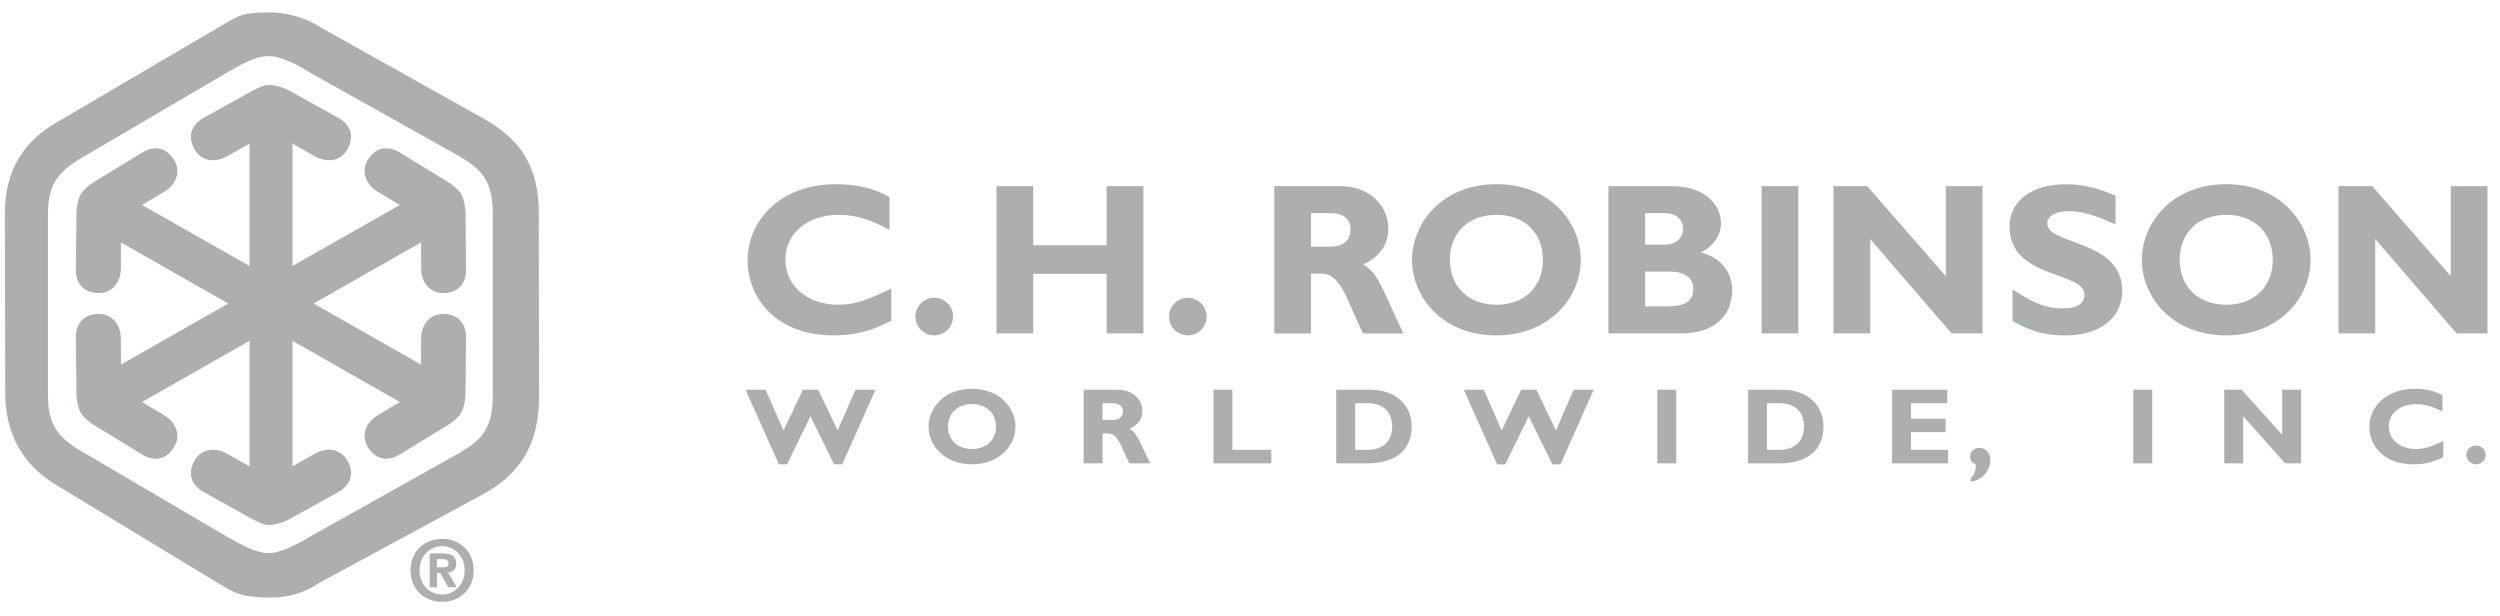 <svg width="146" height="36" viewBox="0 0 146 36" fill="none" xmlns="http://www.w3.org/2000/svg">
<path d="M31.484 23.283C31.446 25.993 30.353 27.718 28.16 28.891L18.582 34.075C18.582 34.075 17.492 34.927 15.719 34.901C13.979 34.875 13.69 34.606 12.627 33.99L3.305 28.333C1.38 27.201 0.267 25.345 0.304 22.836L0.283 12.438C0.283 9.928 1.42 8.221 3.361 7.117L12.764 1.596C13.834 0.993 13.977 0.724 15.717 0.724C17.49 0.724 18.717 1.594 18.717 1.594L28.221 6.915C30.396 8.119 31.465 9.726 31.465 12.436L31.484 23.283ZM2.801 23.115C2.801 25.205 3.749 25.791 5.364 26.709L13.197 31.309C14.09 31.811 14.92 32.302 15.717 32.302C16.594 32.302 18.159 31.309 18.159 31.309L26.074 26.877C27.885 25.874 28.777 25.373 28.777 23.115V12.466C28.777 10.207 27.885 9.706 26.074 8.703L18.159 4.272C18.159 4.272 16.677 3.279 15.717 3.279C14.854 3.279 14.09 3.769 13.197 4.272L5.364 8.871C3.747 9.791 2.801 10.375 2.801 12.466V23.115ZM24.589 14.157L24.592 15.656C24.589 16.465 25.082 17.134 25.919 17.115C26.698 17.096 27.221 16.628 27.219 15.743L27.188 12.432C27.178 12.043 27.079 11.594 26.933 11.339C26.79 11.084 26.436 10.8 26.166 10.629L23.341 8.902C22.582 8.447 21.911 8.655 21.497 9.313C21.052 10.02 21.372 10.788 22.067 11.2L23.351 11.972L17.081 15.529V8.388L18.386 9.124C19.088 9.525 19.915 9.426 20.31 8.689C20.677 8.003 20.526 7.317 19.757 6.882L16.863 5.275C16.52 5.091 16.012 4.956 15.719 4.956C15.426 4.956 15.073 5.124 14.788 5.275L11.894 6.882C11.123 7.317 10.972 8.003 11.341 8.689C11.736 9.426 12.561 9.525 13.265 9.124L14.57 8.388V15.531L8.298 11.973L9.582 11.202C10.277 10.79 10.6 10.022 10.152 9.315C9.738 8.656 9.066 8.448 8.309 8.904L5.484 10.63C5.213 10.803 4.86 11.086 4.716 11.341C4.572 11.595 4.47 12.044 4.463 12.434L4.43 15.744C4.43 16.628 4.952 17.098 5.73 17.117C6.565 17.136 7.061 16.467 7.059 15.658L7.063 14.159L13.333 17.725L7.063 21.292L7.059 19.793C7.061 18.983 6.567 18.314 5.73 18.334C4.952 18.351 4.43 18.82 4.43 19.706L4.463 23.016C4.472 23.406 4.572 23.855 4.716 24.11C4.86 24.364 5.213 24.649 5.484 24.82L8.309 26.546C9.068 27.002 9.738 26.794 10.152 26.136C10.6 25.428 10.277 24.661 9.582 24.248L8.298 23.477L14.57 19.904V27.233L13.265 26.496C12.561 26.094 11.735 26.195 11.341 26.931C10.972 27.617 11.123 28.303 11.893 28.737L14.787 30.343C15.071 30.494 15.424 30.662 15.717 30.662C16.01 30.662 16.518 30.529 16.861 30.343L19.755 28.737C20.525 28.302 20.675 27.617 20.308 26.931C19.911 26.195 19.086 26.094 18.384 26.496L17.079 27.233V19.904L23.349 23.477L22.065 24.248C21.37 24.661 21.05 25.428 21.495 26.136C21.909 26.794 22.582 27.002 23.339 26.546L26.164 24.82C26.434 24.647 26.788 24.364 26.932 24.11C27.077 23.855 27.178 23.404 27.186 23.016L27.218 19.706C27.219 18.822 26.696 18.352 25.918 18.334C25.082 18.314 24.587 18.983 24.59 19.793L24.587 21.292L18.315 17.725L24.589 14.157ZM25.517 34.296H25.095V32.317H25.833C26.344 32.317 26.646 32.463 26.646 32.915C26.646 33.281 26.433 33.413 26.169 33.431L26.675 34.298H26.174L25.717 33.466H25.519L25.517 34.296ZM25.89 33.13C26.079 33.13 26.192 33.09 26.192 32.872C26.192 32.667 25.971 32.653 25.812 32.653H25.516V33.13H25.89ZM25.823 35.147C24.845 35.147 23.975 34.47 23.975 33.309C23.975 32.147 24.845 31.47 25.823 31.47C26.795 31.47 27.663 32.146 27.663 33.309C27.663 34.471 26.795 35.147 25.823 35.147ZM25.823 31.9C25.093 31.9 24.504 32.463 24.504 33.309C24.504 34.154 25.093 34.724 25.823 34.719V34.724C26.531 34.724 27.134 34.154 27.134 33.309C27.134 32.463 26.531 31.9 25.823 31.9Z" fill="#ACAEB0"/>
<path d="M52.052 18.728C50.853 19.347 49.945 19.586 48.671 19.586C45.328 19.586 43.662 17.416 43.662 15.196C43.662 12.902 45.543 10.756 48.834 10.756C50.031 10.756 51.106 11.009 51.95 11.514V13.43C51.003 12.9 50.043 12.546 48.984 12.546C47.156 12.546 45.868 13.631 45.868 15.158C45.868 16.697 47.142 17.794 48.936 17.794C50.057 17.794 50.815 17.441 52.052 16.848V18.728ZM55.66 18.489C55.66 18.78 55.543 19.06 55.337 19.265C55.131 19.471 54.851 19.586 54.56 19.586C54.268 19.585 53.989 19.469 53.783 19.263C53.577 19.057 53.462 18.777 53.463 18.485C53.463 18.194 53.579 17.915 53.786 17.709C53.992 17.503 54.272 17.388 54.563 17.389C54.855 17.389 55.134 17.505 55.34 17.712C55.545 17.918 55.66 18.198 55.66 18.489ZM66.774 19.472H64.628V15.99H60.339V19.472H58.196V10.869H60.339V14.325H64.628V10.869H66.774V19.472ZM70.467 18.489C70.467 18.78 70.351 19.059 70.146 19.265C69.94 19.47 69.661 19.586 69.37 19.586C69.079 19.586 68.8 19.47 68.594 19.265C68.389 19.059 68.273 18.78 68.273 18.489C68.273 18.198 68.389 17.919 68.594 17.713C68.8 17.508 69.079 17.392 69.37 17.392C69.661 17.392 69.94 17.508 70.146 17.713C70.351 17.919 70.467 18.198 70.467 18.489ZM78.264 10.871C80.03 10.871 81.076 12.056 81.076 13.344C81.076 14.29 80.584 14.995 79.6 15.449C80.484 15.891 80.747 16.95 81.959 19.473H79.6C78.68 17.633 78.338 15.978 77.179 15.978H76.562V19.473H74.416V10.871H78.264ZM76.562 14.402H77.695C78.29 14.402 78.87 14.149 78.87 13.418C78.87 12.775 78.454 12.446 77.647 12.446H76.562V14.402ZM87.397 19.586C84.243 19.586 82.463 17.366 82.463 15.17C82.463 13.089 84.154 10.756 87.397 10.756C90.638 10.756 92.317 13.103 92.317 15.17C92.317 17.378 90.487 19.586 87.397 19.586ZM87.397 12.546C85.757 12.546 84.673 13.593 84.673 15.17C84.673 16.747 85.757 17.796 87.397 17.796C89.022 17.796 90.107 16.749 90.107 15.17C90.107 13.595 89.022 12.546 87.397 12.546ZM97.653 10.871C99.684 10.871 100.505 12.068 100.505 13.027C100.505 13.746 100.05 14.389 99.331 14.742C100.556 15.058 101.161 15.94 101.161 16.948C101.161 17.933 100.63 19.472 98.121 19.472H93.932V10.869L97.653 10.871ZM96.074 14.288H97.197C97.979 14.288 98.294 13.808 98.294 13.354C98.294 12.912 97.979 12.446 97.197 12.446H96.074V14.288ZM96.074 17.895H97.285C98.473 17.895 98.888 17.579 98.888 16.836C98.888 16.207 98.334 15.863 97.575 15.863H96.074V17.895ZM105.02 19.472H102.876V10.869H105.02V19.472ZM115.779 19.472H113.974L109.219 13.959V19.472H107.075V10.869H109.044L113.635 16.129V10.869H115.779V19.472ZM123.549 13.103C122.3 12.548 121.556 12.333 120.825 12.333C120.056 12.333 119.562 12.611 119.562 13.04C119.562 14.338 123.939 13.973 123.939 16.976C123.939 18.629 122.551 19.588 120.634 19.588C119.134 19.588 118.388 19.196 117.532 18.756V16.901C118.768 17.723 119.524 18.012 120.47 18.012C121.291 18.012 121.733 17.723 121.733 17.219C121.733 15.806 117.356 16.321 117.356 13.231C117.356 11.744 118.642 10.76 120.636 10.76C121.596 10.76 122.466 10.961 123.551 11.429L123.549 13.103ZM130.017 19.586C126.865 19.586 125.085 17.366 125.085 15.17C125.085 13.089 126.776 10.756 130.017 10.756C133.26 10.756 134.937 13.103 134.937 15.17C134.937 17.378 133.109 19.586 130.017 19.586ZM130.017 12.546C128.378 12.546 127.293 13.593 127.293 15.17C127.293 16.747 128.378 17.796 130.017 17.796C131.644 17.796 132.729 16.749 132.729 15.17C132.731 13.595 131.646 12.546 130.017 12.546ZM145.269 19.472H143.465L138.712 13.959V19.472H136.566V10.869H138.535L143.126 16.129V10.869H145.269V19.472ZM45.962 27.118H45.487L43.539 22.759H44.709L45.756 25.137L46.891 22.759H47.782L48.919 25.137L49.958 22.759H51.128L49.187 27.118H48.709L47.331 24.312L45.962 27.118ZM56.767 27.118C55.144 27.118 54.227 26.007 54.227 24.912C54.227 23.87 55.099 22.705 56.767 22.705C58.438 22.705 59.303 23.879 59.303 24.912C59.303 26.014 58.36 27.118 56.767 27.118ZM56.767 23.598C55.923 23.598 55.364 24.121 55.364 24.91C55.364 25.697 55.922 26.22 56.767 26.22C57.606 26.22 58.166 25.697 58.166 24.91C58.164 24.121 57.606 23.598 56.767 23.598ZM65.266 22.759C66.174 22.759 66.715 23.354 66.715 23.997C66.715 24.468 66.462 24.823 65.956 25.049C66.41 25.268 66.547 25.799 67.171 27.059H65.956C65.481 26.139 65.306 25.312 64.708 25.312H64.388V27.059H63.284V22.759H65.266ZM64.388 24.525H64.973C65.278 24.525 65.578 24.399 65.578 24.033C65.578 23.711 65.363 23.548 64.949 23.548H64.388V24.525ZM74.243 27.059H70.866V22.759H71.971V26.27H74.245V27.059H74.243ZM79.993 22.759C81.612 22.759 82.442 23.737 82.442 24.915C82.442 26.152 81.636 27.059 79.87 27.059H78.037V22.759H79.993ZM79.142 26.27H79.863C80.974 26.27 81.305 25.539 81.305 24.91C81.305 24.172 80.896 23.548 79.85 23.548H79.142V26.27ZM87.906 27.118H87.433L85.484 22.759H86.653L87.7 25.137L88.837 22.759H89.728L90.865 25.137L91.904 22.759H93.074L91.132 27.118H90.658L89.281 24.312L87.906 27.118ZM97.892 27.059H96.786V22.759H97.892V27.059ZM104.043 22.759C105.661 22.759 106.493 23.737 106.493 24.915C106.493 26.152 105.687 27.059 103.919 27.059H102.088V22.759H104.043ZM103.193 26.27H103.914C105.025 26.27 105.356 25.539 105.356 24.91C105.356 24.172 104.947 23.548 103.9 23.548H103.193V26.27ZM113.767 27.059H110.498V22.759H113.72V23.548H111.602V24.451H113.623V25.237H111.602V26.272H113.765L113.767 27.059ZM115.092 27.929C115.198 27.823 115.279 27.696 115.33 27.555C115.38 27.415 115.398 27.265 115.383 27.116C115.156 27.026 115.054 26.887 115.054 26.655C115.054 26.364 115.281 26.156 115.586 26.156C115.971 26.156 116.236 26.452 116.236 26.875C116.23 27.186 116.111 27.485 115.9 27.715C115.69 27.945 115.404 28.09 115.094 28.125V27.929H115.092ZM125.688 27.059H124.582V22.759H125.688V27.059ZM134.379 27.059H133.452L131.001 24.303V27.059H129.897V22.759H130.911L133.275 25.39V22.759H134.379V27.059ZM142.691 26.688C142.157 26.979 141.557 27.128 140.949 27.118C139.226 27.118 138.37 26.033 138.37 24.922C138.37 23.775 139.339 22.704 141.034 22.704C141.649 22.704 142.204 22.828 142.639 23.081V24.042C142.152 23.776 141.658 23.6 141.112 23.6C140.169 23.6 139.505 24.14 139.505 24.905C139.505 25.672 140.162 26.222 141.084 26.222C141.663 26.222 142.053 26.045 142.691 25.75V26.688ZM145.165 26.567C145.163 26.714 145.102 26.855 144.996 26.958C144.891 27.061 144.748 27.118 144.6 27.116C144.453 27.118 144.31 27.061 144.204 26.958C144.099 26.855 144.038 26.714 144.035 26.567C144.035 26.265 144.288 26.019 144.6 26.019C144.912 26.019 145.165 26.265 145.165 26.567Z" fill="#ACAEB0"/>
</svg>
